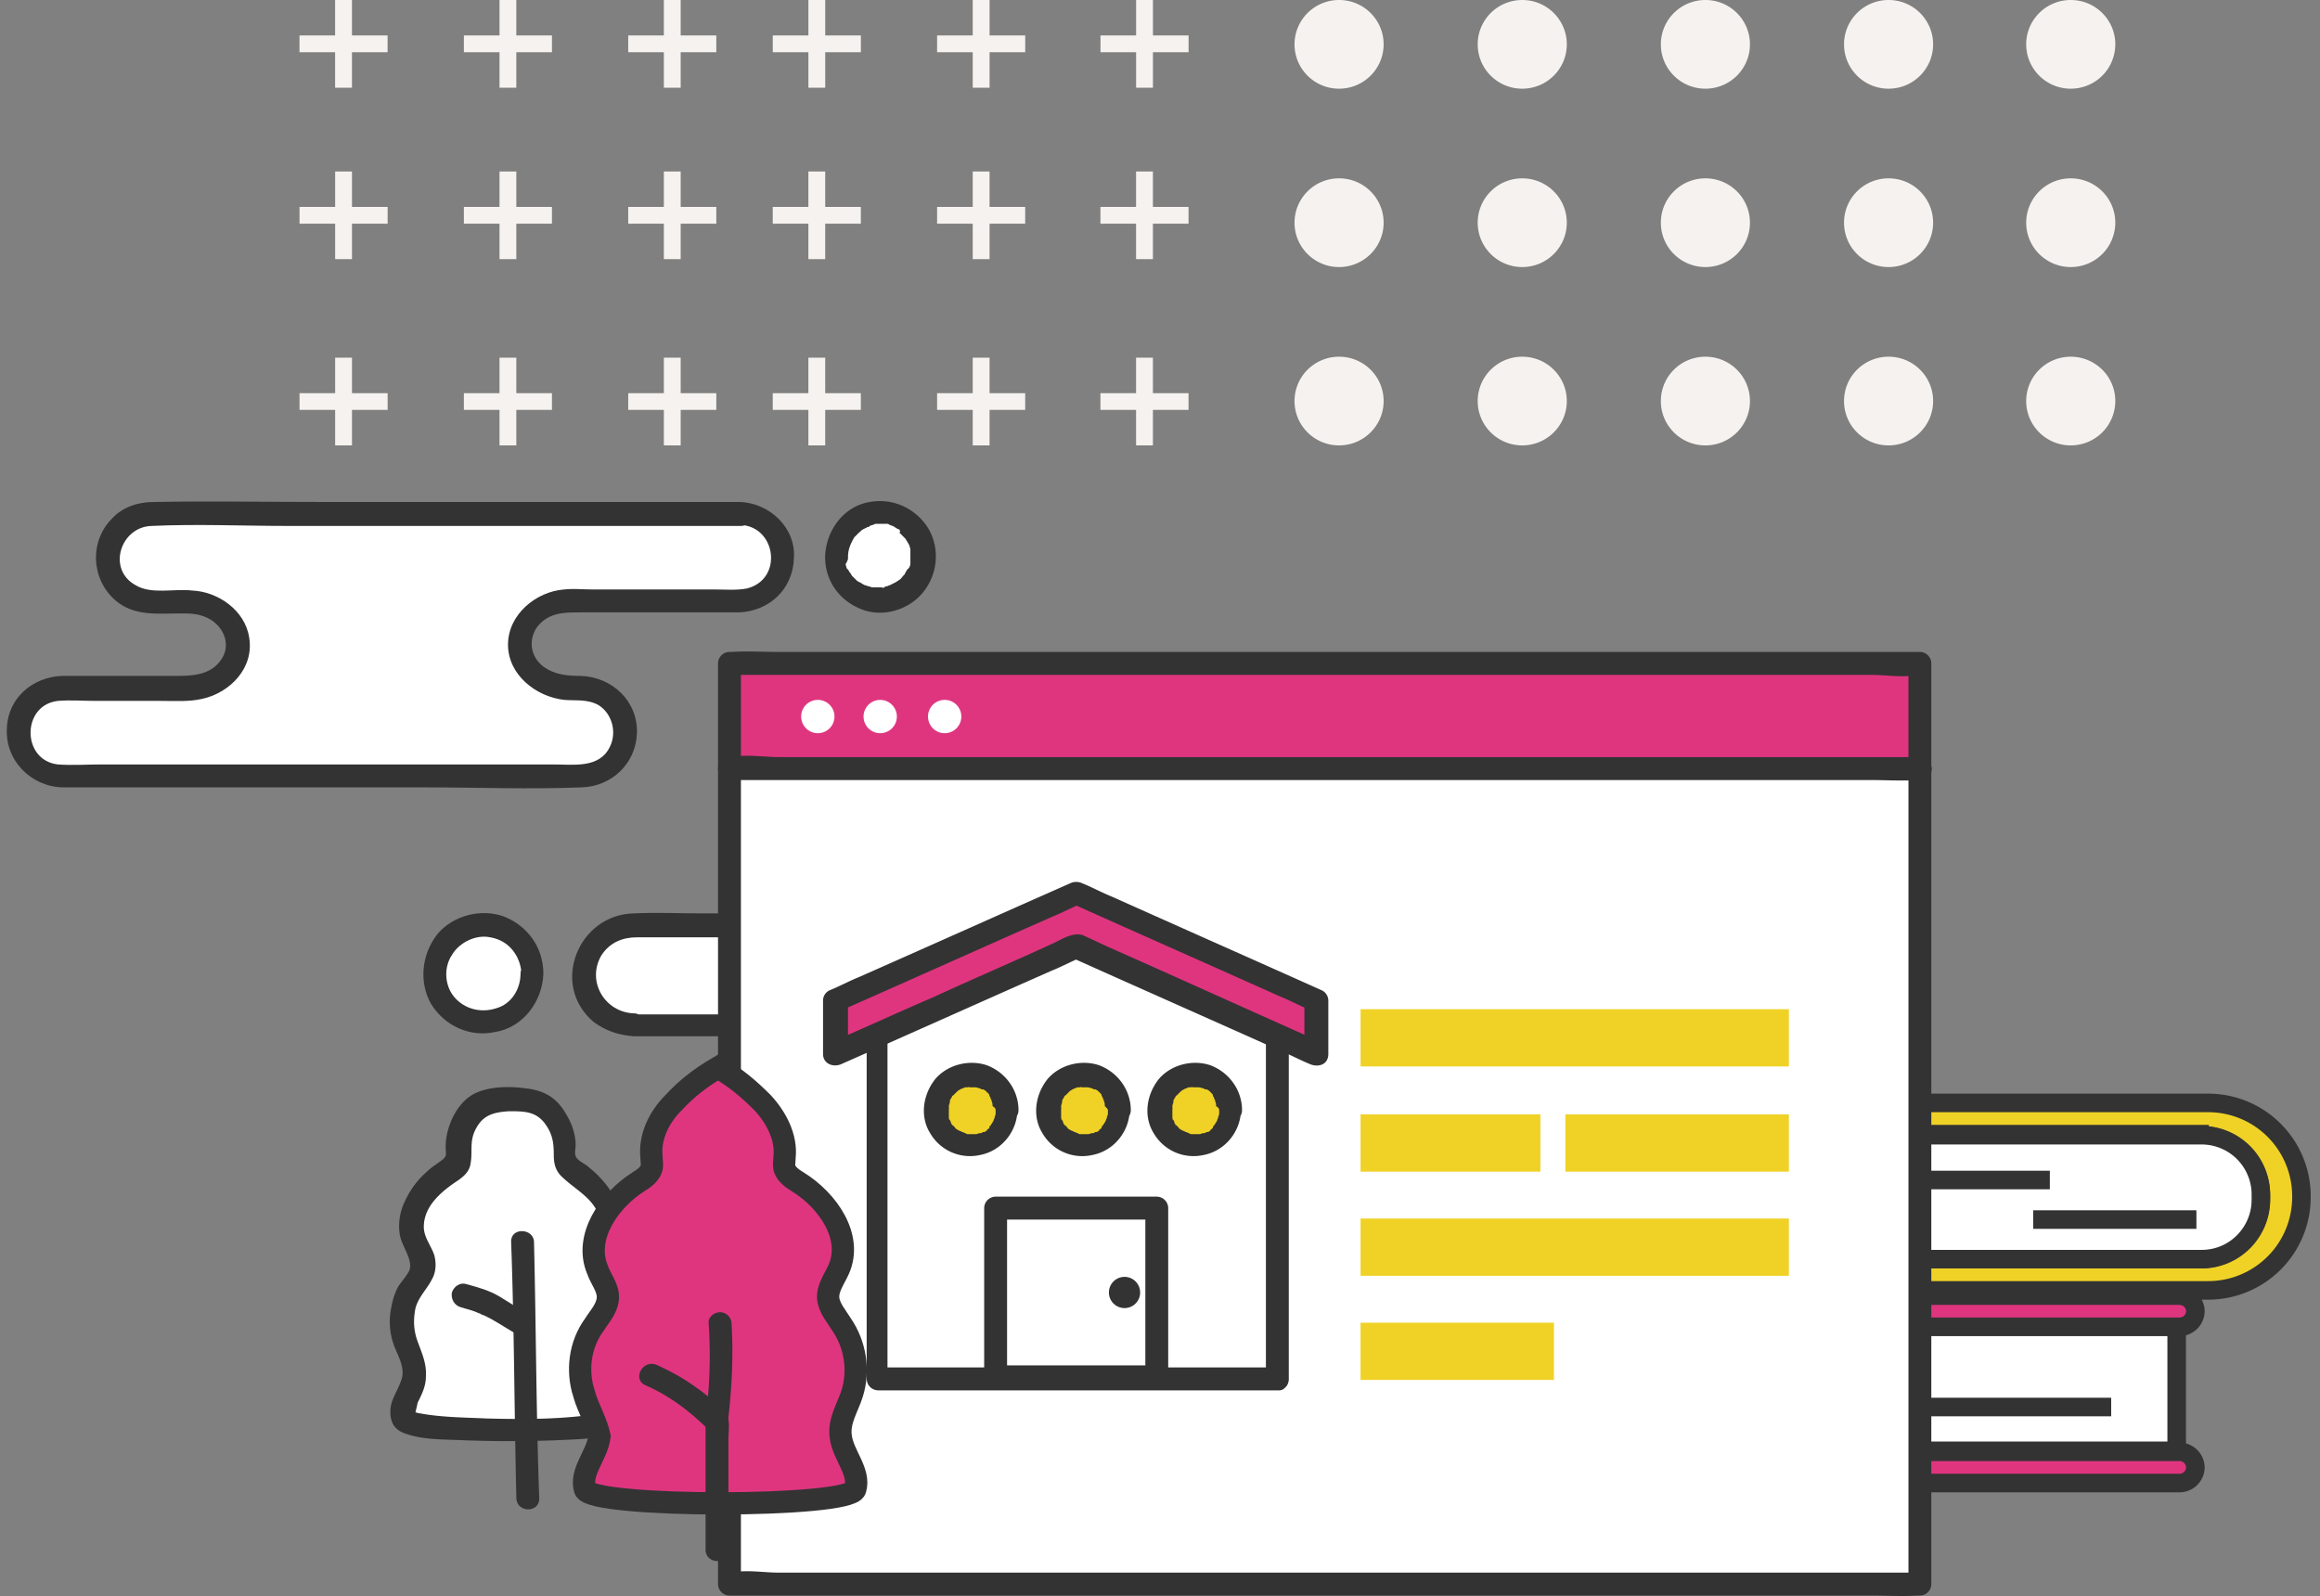 <svg width="125" height="86" fill="none" xmlns="http://www.w3.org/2000/svg">
    <rect width="100%" height="100%" fill="#808080" stroke="none"/>
    <path d="M61.211 24v-1.912h-1.92v-.903h1.92v-1.912h.907v1.912h1.92v.903h-1.92v1.911h-.907zM52.41 24v-1.912h-1.92v-.903h1.92v-1.912h.907v1.912h1.92v.903h-1.92v1.911h-.907zM43.555 24v-1.912h-1.92v-.903h1.92v-1.911h.907v1.911h1.92v.903h-1.92V24h-.907zM61.211 13.964v-1.911h-1.92v-.903h1.92V9.24h.907v1.911h1.92v.903h-1.92v1.911h-.907zM52.41 13.964v-1.911h-1.92v-.903h1.92V9.24h.907v1.911h1.92v.903h-1.92v1.911h-.907zM43.555 13.965v-1.912h-1.92v-.902h1.92V9.239h.907v1.912h1.92v.902h-1.92v1.912h-.907zM61.213 4.726V2.814h-1.92v-.903h1.92V0h.907v1.911h1.92v.903h-1.92v1.912h-.907zM52.41 4.726V2.814h-1.92v-.903h1.92V0h.908v1.911h1.92v.903h-1.92v1.912h-.907zM43.556 4.726V2.814h-1.92v-.903h1.92V0h.907v1.911h1.92v.903h-1.92v1.912h-.907zM35.768 24v-1.912h-1.92v-.903h1.92v-1.912h.907v1.912h1.92v.903h-1.92v1.911h-.907zM26.913 24v-1.912h-1.92v-.903h1.92v-1.912h.906v1.912h1.92v.903h-1.92v1.911h-.906zM18.058 24v-1.912h-1.92v-.903h1.92v-1.911h.907v1.911h1.92v.903h-1.92V24h-.907zM35.768 13.964v-1.911h-1.92v-.903h1.92V9.24h.907v1.911h1.92v.903h-1.92v1.911h-.907zM26.913 13.964v-1.911h-1.92v-.903h1.92V9.24h.906v1.911h1.92v.903h-1.92v1.911h-.906zM18.058 13.965v-1.912h-1.92v-.902h1.92V9.239h.907v1.912h1.92v.902h-1.92v1.912h-.907zM35.768 4.726V2.814h-1.92v-.903h1.92V0h.907v1.911h1.92v.903h-1.92v1.912h-.907zM26.913 4.726V2.814h-1.92v-.903h1.92V0h.906v1.911h1.92v.903h-1.92v1.912h-.906zM18.056 4.726V2.814h-1.92v-.903h1.92V0h.907v1.911h1.92v.903h-1.92v1.912h-.907zM82.018 4.779c1.325 0 2.4-1.07 2.4-2.39S83.343 0 82.018 0c-1.326 0-2.4 1.07-2.4 2.39 0 1.319 1.074 2.389 2.4 2.389zM82.018 14.39c1.325 0 2.4-1.07 2.4-2.39s-1.075-2.39-2.4-2.39c-1.326 0-2.4 1.07-2.4 2.39s1.074 2.39 2.4 2.39zM82.018 24c1.325 0 2.4-1.07 2.4-2.39s-1.075-2.389-2.4-2.389c-1.326 0-2.4 1.07-2.4 2.39S80.691 24 82.017 24zM91.886 4.779c1.326 0 2.4-1.07 2.4-2.39S93.212 0 91.886 0c-1.326 0-2.4 1.07-2.4 2.39 0 1.319 1.074 2.389 2.4 2.389zM91.886 14.39c1.326 0 2.4-1.07 2.4-2.39s-1.074-2.39-2.4-2.39c-1.326 0-2.4 1.07-2.4 2.39s1.074 2.39 2.4 2.39zM91.886 24c1.326 0 2.4-1.07 2.4-2.39s-1.074-2.389-2.4-2.389c-1.326 0-2.4 1.07-2.4 2.39S90.56 24 91.885 24zM101.755 4.779c1.326 0 2.4-1.07 2.4-2.39S103.081 0 101.755 0c-1.326 0-2.4 1.07-2.4 2.39 0 1.319 1.074 2.389 2.4 2.389zM101.755 14.39c1.326 0 2.4-1.07 2.4-2.39s-1.074-2.39-2.4-2.39c-1.326 0-2.4 1.07-2.4 2.39s1.074 2.39 2.4 2.39zM101.755 24c1.326 0 2.4-1.07 2.4-2.39s-1.074-2.389-2.4-2.389c-1.326 0-2.4 1.07-2.4 2.39s1.074 2.389 2.4 2.389zM111.57 4.779a2.395 2.395 0 0 0 2.401-2.39c0-1.32-1.075-2.389-2.401-2.389-1.325 0-2.4 1.07-2.4 2.39 0 1.319 1.075 2.389 2.4 2.389zM111.57 14.39a2.395 2.395 0 0 0 2.401-2.39c0-1.32-1.075-2.39-2.401-2.39-1.325 0-2.4 1.07-2.4 2.39s1.075 2.39 2.4 2.39zM111.57 24a2.395 2.395 0 0 0 2.401-2.39c0-1.32-1.075-2.389-2.401-2.389-1.325 0-2.4 1.07-2.4 2.39S110.245 24 111.57 24zM72.148 4.779c1.326 0 2.401-1.07 2.401-2.39S73.474 0 72.149 0c-1.326 0-2.401 1.07-2.401 2.39 0 1.319 1.075 2.389 2.4 2.389zM72.148 14.39c1.326 0 2.401-1.07 2.401-2.39s-1.075-2.39-2.4-2.39c-1.326 0-2.401 1.07-2.401 2.39s1.075 2.39 2.4 2.39zM72.148 24c1.326 0 2.401-1.07 2.401-2.39s-1.075-2.389-2.4-2.389c-1.326 0-2.401 1.07-2.401 2.39S70.823 24 72.148 24z" fill="#F6F2EF"/>
    <path d="M93.864 78.174a3.279 3.279 0 0 1-3.305-3.31v-.057a3.279 3.279 0 0 1 3.305-3.31h23.582a.862.862 0 0 0 .841-.843.862.862 0 0 0-.841-.841h-24.03a5.025 5.025 0 0 0-5.042 5.05c0 2.806 2.24 5.051 5.041 5.051h24.031a.862.862 0 0 0 .841-.842.862.862 0 0 0-.841-.841H93.864v-.057z" fill="#DF357F" stroke="#333" stroke-miterlimit="10"/>
    <path d="M117.278 78.175H93.751a3.194 3.194 0 0 1-3.192-3.199v-.28c0-1.74 1.4-3.2 3.192-3.2h23.527v6.679z" fill="#fff" stroke="#333" stroke-miterlimit="10"/>
    <path d="M94.088 73.628h8.794" stroke="#333" stroke-width="2" stroke-miterlimit="10"/>
    <path d="M101.985 75.817h11.764" stroke="#333" stroke-miterlimit="10"/>
    <path d="M118.51 61.17a3.278 3.278 0 0 1 3.305 3.311v.057a3.278 3.278 0 0 1-3.305 3.31H94.927a.862.862 0 0 0-.84.843c0 .448.392.841.84.841h24.031a5.025 5.025 0 0 0 5.042-5.05 5.025 5.025 0 0 0-5.042-5.051h-24.03a.862.862 0 0 0-.841.842c0 .448.392.841.84.841h23.583v.056z" fill="#F0D227" stroke="#333" stroke-miterlimit="10"/>
    <path d="M95.096 61.17h23.527a3.194 3.194 0 0 1 3.192 3.2v.28c0 1.74-1.4 3.199-3.192 3.199H95.096V61.17z" fill="#fff" stroke="#333" stroke-miterlimit="10"/>
    <path d="M118.341 65.716h-8.794M110.443 63.584H98.624" stroke="#333" stroke-miterlimit="10"/>
    <path d="M25.972 55.109a2.635 2.635 0 0 0 2.632-2.638 2.635 2.635 0 0 0-2.632-2.637 2.635 2.635 0 0 0-2.633 2.637 2.635 2.635 0 0 0 2.633 2.638z" fill="#fff"/>
    <path d="M29.277 52.472c0-1.403-.84-2.582-2.129-3.087-1.232-.449-2.744-.056-3.585.954-.84 1.067-1.008 2.582-.336 3.76.729 1.179 2.073 1.796 3.417 1.516 1.513-.225 2.577-1.628 2.633-3.143 0-.786-1.232-.786-1.232 0 0 .842-.505 1.627-1.289 1.852-.84.28-1.736.056-2.296-.617-.505-.618-.56-1.572-.112-2.245.392-.674 1.288-1.123 2.072-.954 1.008.168 1.625 1.01 1.68 1.964-.111.786 1.177.842 1.177 0z" fill="#333"/>
    <path d="M34.15 55.221H53.25a2.692 2.692 0 0 0 2.689-2.693 2.692 2.692 0 0 0-2.689-2.694H34.15a2.692 2.692 0 0 0-2.69 2.694c0 1.459 1.233 2.694 2.69 2.694z" fill="#fff"/>
    <path d="M34.15 55.839h16.189c1.008 0 2.072.056 3.08 0 1.569-.112 2.913-1.347 3.081-2.919.168-1.515-.728-2.918-2.128-3.479-1.065-.393-2.409-.224-3.53-.224H37.736c-1.176 0-2.353-.057-3.585 0-2.969.056-4.537 3.816-2.185 5.836.672.505 1.4.73 2.185.786.784.056.784-1.235 0-1.235-1.569-.056-2.577-1.74-1.737-3.143.449-.673 1.12-.954 1.905-.954H50.17c1.009 0 2.017-.056 3.025 0 1.12.056 2.073.842 2.073 2.077 0 1.178-.952 2.02-2.073 2.076-3.025.112-6.105 0-9.13 0H34.15c-.784-.112-.784 1.179 0 1.179z" fill="#333"/>
    <path d="M39.864 27.666H8.159a2.37 2.37 0 0 0-2.353 2.358 2.37 2.37 0 0 0 2.353 2.357h2.24c1.345.168 2.41 1.122 2.41 2.357 0 1.29-1.29 2.357-2.802 2.357H3.285a2.37 2.37 0 0 0-2.352 2.357 2.37 2.37 0 0 0 2.352 2.357h28.008a2.37 2.37 0 0 0 2.353-2.357 2.37 2.37 0 0 0-2.353-2.357h-.504c-1.568 0-2.8-1.067-2.8-2.357 0-1.179 1.064-2.189 2.408-2.357h9.41a2.37 2.37 0 0 0 2.354-2.357c.056-1.291-1.009-2.358-2.297-2.358z" fill="#fff"/>
    <path d="M39.864 27.05H17.513c-3.08 0-6.161-.057-9.242 0-.84 0-1.68.28-2.24.897-1.233 1.235-1.121 3.311.223 4.434 1.008.842 2.297.673 3.473.673.56 0 1.064 0 1.625.337.728.449 1.064 1.347.616 2.076-.616 1.01-1.793.954-2.801.954H3.341C1.773 36.478.43 37.6.372 39.227c-.112 1.74 1.289 3.143 2.97 3.2H22.778c2.857 0 5.714.111 8.57 0 1.625-.057 2.913-1.291 2.97-2.919.055-1.74-1.345-3.03-3.026-3.087-.728 0-1.4-.056-2.016-.505-.672-.505-.84-1.403-.336-2.132.616-.786 1.456-.786 2.296-.786h8.571c1.624-.056 2.913-1.234 2.969-2.918.112-1.628-1.289-2.974-2.913-3.03-.784-.057-.784 1.234 0 1.234 1.96.056 2.353 2.918.392 3.423-.56.113-1.176.056-1.736.056h-6.61c-.505 0-1.009-.056-1.513 0-1.512.113-3.025 1.347-3.025 2.975 0 1.627 1.513 2.806 3.025 2.974.616.056 1.233-.056 1.849.28.728.45 1.008 1.46.616 2.246-.56 1.178-1.96.954-3.025.954H5.47c-.784 0-1.568.056-2.353 0-1.96-.225-1.96-3.2 0-3.424.672-.056 1.4 0 2.073 0h3.473c.728 0 1.512.056 2.24-.112 1.513-.337 2.801-1.684 2.521-3.311-.224-1.46-1.68-2.47-3.08-2.525-.953-.113-2.185.224-3.025-.281-1.569-.842-.84-3.143.84-3.199 2.464-.112 4.93 0 7.394 0H39.92c.784 0 .784-1.29-.056-1.29z" fill="#333"/>
    <path d="M47.371 32.38c1.3 0 2.353-1.055 2.353-2.357a2.355 2.355 0 0 0-2.353-2.357 2.355 2.355 0 0 0-2.352 2.357 2.355 2.355 0 0 0 2.352 2.357z" fill="#fff"/>
    <path d="M45.69 30.023c0-.392.112-.673.336-1.066.112-.168-.056.056.056-.056l.112-.112.112-.113s.169-.112.056-.056c.056-.056.169-.112.28-.168.057 0 .057-.056.113-.056.056-.056.056-.056 0 0 .056 0 .056 0 .112-.056.112-.056.224-.056.28-.113h.56c.112 0-.112-.056.056 0 .056 0 .112 0 .168.057.056 0 .112.056.168.056 0 0 .112.056 0 0 .112.056.168.112.28.168a.12.12 0 0 1 .112.112c.056.113-.112 0 0 .113l.28.28c-.056-.056 0 0 0 0 .056.056.056.112.112.168 0 .057.056.057.056.113 0 0 .112.168.056.056 0 .112.056.168.056.28v.113c0 .056 0 .056 0 0v.617a.429.429 0 0 1-.112.28c-.056.169.056-.112-.056.057-.056.056-.056.112-.112.168 0 .056-.056.112-.056.112l-.056.056c-.056.057-.112.169-.224.225 0 0-.168.112-.056.056.056-.056-.112.056-.112.056l-.336.169s.112-.057 0 0c-.056 0-.112.056-.168.056-.056 0-.056 0-.112.056 0 0-.168.056-.112 0h-.56c-.112-.056-.224-.056-.337-.112-.168-.057.057.056-.056 0-.055-.057-.111-.057-.167-.113-.056 0-.056-.056-.113-.056-.056 0-.056-.056-.112-.056.056.056.056.056 0 0l-.224-.224c-.112-.113.056.112-.056-.056-.056-.057-.056-.113-.112-.169-.056-.056-.056-.112-.112-.168-.056-.113 0 .056-.056-.056-.056-.113-.056-.225-.112-.337 0 0 0-.112 0 0 .168-.056.168-.168.168-.28 0-.786-1.288-.843-1.232 0 0 1.29.784 2.356 1.96 2.805 1.12.45 2.521.056 3.305-.898.785-.954.953-2.357.28-3.479-.672-1.066-1.904-1.628-3.136-1.403-1.4.224-2.353 1.515-2.41 2.918-.055.898 1.177.898 1.233.056z" fill="#333"/>
    <path d="M103.443 35.748H39.36v5.668h64.083v-5.668z" fill="#DF357F"/>
    <path d="M103.442 40.799H41.936c-.784 0-1.736-.169-2.52 0h-.112l.616.617v-5.668l-.616.617H100.81c.784 0 1.736.168 2.52 0h.112l-.616-.617v5.668c0 .786 1.232.842 1.232 0v-5.668a.622.622 0 0 0-.616-.618H41.936c-.84 0-1.68-.056-2.52 0h-.112a.622.622 0 0 0-.617.618v5.668c0 .337.28.617.617.617H100.81c.84 0 1.68.056 2.52 0h.112c.841.056.841-1.234 0-1.234z" fill="#333"/>
    <path d="M103.443 41.472H39.36v43.942h64.083V41.472z" fill="#fff"/>
    <path d="M103.442 40.798H41.936c-.84 0-1.68-.056-2.52 0h-.112a.622.622 0 0 0-.617.618v43.942c0 .337.28.617.617.617H100.81c.84 0 1.68.056 2.52 0h.112c.336 0 .616-.28.616-.617V41.416c0-.786-1.232-.842-1.232 0v43.942l.616-.618H41.936c-.784 0-1.736-.168-2.52 0h-.112l.616.618V41.416l-.616.617H100.81c.84 0 1.68.056 2.52 0h.112c.841.056.841-1.235 0-1.235z" fill="#333"/>
    <path d="M68.767 74.358H47.201V54.1l10.811-4.49 10.755 4.49v20.26z" fill="#fff"/>
    <path d="M68.768 73.685H47.2l.617.617V54.099c-.168.224-.337.393-.448.617 3.136-1.29 6.273-2.638 9.466-3.928l.84-.337c.056-.056.449-.112.505-.225-.056.113-.448-.112-.168.056.224.113.448.169.672.281 1.848.786 3.697 1.515 5.545 2.301 1.457.617 2.97 1.235 4.426 1.852-.168-.224-.337-.393-.449-.617v20.203c0 .786 1.233.842 1.233 0V54.099c0-.281-.224-.505-.448-.618-3.193-1.347-6.386-2.637-9.58-3.984-.391-.169-.783-.393-1.175-.505-.393-.056-.785.168-1.12.336-1.85.786-3.642 1.516-5.49 2.301-1.513.618-3.025 1.235-4.482 1.852-.28.113-.448.28-.448.618v20.203c0 .337.28.617.616.617H68.88c.672.056.672-1.234-.112-1.234z" fill="#333"/>
    <path d="m58.013 48.094-12.995 5.78v2.863l12.995-5.78 12.884 5.78v-2.862l-12.884-5.78z" fill="#DF357F"/>
    <path d="M57.677 47.589c-3.81 1.683-7.563 3.367-11.372 5.05-.56.225-1.064.506-1.624.73a.618.618 0 0 0-.336.561v2.863c0 .505.504.73.952.56 3.81-1.683 7.562-3.367 11.371-5.05.56-.224 1.065-.505 1.625-.73h-.616c3.753 1.684 7.562 3.368 11.315 5.051.56.225 1.064.505 1.624.73.448.168.953 0 .953-.561V53.93a.617.617 0 0 0-.337-.56c-3.753-1.684-7.562-3.368-11.315-5.052-.56-.224-1.064-.505-1.624-.73-.728-.336-1.4.786-.616 1.067 3.753 1.684 7.562 3.367 11.315 5.05.56.225 1.064.506 1.624.73-.112-.168-.224-.336-.336-.56v2.861c.336-.168.616-.336.953-.56-3.81-1.684-7.619-3.424-11.428-5.108-.504-.224-.952-.449-1.456-.673-.504-.169-1.064.168-1.513.393-2.184 1.01-4.425 1.964-6.61 2.974-1.848.786-3.64 1.628-5.49 2.413.337.169.617.337.953.561v-2.862c-.112.169-.224.337-.336.561 3.81-1.683 7.562-3.367 11.371-5.05.56-.225 1.065-.505 1.625-.73.728-.337.056-1.403-.672-1.066z" fill="#333"/>
    <path d="M52.411 61.732a1.906 1.906 0 0 0 1.905-1.908 1.906 1.906 0 0 0-1.905-1.908 1.906 1.906 0 0 0-1.904 1.908c0 1.053.852 1.908 1.904 1.908z" fill="#F0D227"/>
    <path d="M53.644 59.823v.169c0 .112 0 0 0 0 0 .112-.056.168-.056.224 0 .056-.056.112-.056.169 0 0 .056-.113 0 0-.056.112-.112.168-.168.28-.056.112.056-.056 0 0-.056 0-.056.056-.056.112-.056.056-.225.169-.113.113-.056.056-.112.112-.224.112-.056 0-.056.056-.112.056-.112.056.112 0-.056 0-.056 0-.168.056-.224.056-.056 0-.168 0 0 0h-.392c-.112 0 .168.056 0 0-.056 0-.112 0-.168-.056-.056 0-.112-.056-.168-.056-.056 0-.112-.056 0 0-.056-.056-.168-.056-.224-.112-.056 0-.056-.056-.112-.056-.056-.057.112.112 0 0-.056-.057-.112-.169-.224-.225.056.112 0 .056 0 0s-.056-.056-.056-.112-.112-.28-.056-.112c-.056-.057-.056-.169-.056-.225v-.112c-.056-.113 0 .112 0-.056v-.225c0-.056.056-.168 0-.056V59.6c0-.056.056-.168.056-.225.056-.168-.056.113 0-.056 0-.056.056-.112.056-.112 0-.056.056-.056.056-.112s.112-.113 0 0l.168-.169.056-.056.056-.056c.056-.056.168-.112.28-.168 0 0-.112.056 0 0 .056 0 .112-.056.168-.056h.112s.168-.056.056 0h.336c.112 0 .224.056.28.056.168.056-.056-.056 0 0s.112.056.168.056c.056 0 .056.056.112.056l.056.056c-.056-.056-.056-.056 0 0l.168.168c.112.113-.056-.112 0 .057 0 .056.056.056.056.112s.056.112.056.112c.056.112 0-.112 0 .056a.507.507 0 0 1 .056.28c0 .057 0 .113 0 0 .169.113.169.17.169.225 0 .337.28.674.616.618.336 0 .616-.281.616-.618 0-1.066-.672-2.02-1.68-2.413-.953-.337-2.13-.056-2.801.73-.673.841-.84 2.02-.28 2.918a2.481 2.481 0 0 0 2.688 1.178c1.177-.224 2.017-1.29 2.017-2.469 0-.337-.28-.673-.616-.617-.224.056-.504.337-.56.673z" fill="#333"/>
    <path d="M58.406 61.732a1.906 1.906 0 0 0 1.904-1.908 1.906 1.906 0 0 0-1.904-1.908 1.906 1.906 0 0 0-1.905 1.908c0 1.053.853 1.908 1.905 1.908z" fill="#F0D227"/>
    <path d="M59.693 59.823v.169c0 .112 0 0 0 0 0 .112-.056.168-.056.224 0 .056-.056.112-.056.169 0 0 .056-.113 0 0-.056.112-.112.168-.168.28-.056.112.056-.056 0 0-.056 0-.056.056-.056.112-.056.056-.224.169-.112.113-.056.056-.112.112-.224.112-.056 0-.056.056-.112.056-.112.056.112 0-.056 0-.056 0-.168.056-.224.056-.056 0-.168 0 0 0h-.392c-.112 0 .168.056 0 0-.056 0-.112 0-.168-.056-.056 0-.112-.056-.168-.056-.056 0-.112-.056 0 0-.056-.056-.168-.056-.224-.112-.056 0-.056-.056-.112-.056-.056-.057.112.112 0 0-.056-.057-.112-.169-.224-.225.056.112 0 .056 0 0s-.056-.056-.056-.112-.112-.28-.056-.112c-.056-.057-.056-.169-.056-.225v-.112c-.056-.113 0 .112 0-.056v-.225c0-.056.056-.168 0-.056V59.6c0-.056.056-.168.056-.225.056-.168-.056.113 0-.056 0-.056.056-.112.056-.112 0-.056.056-.056.056-.112s.112-.113 0 0l.168-.169.056-.056.056-.056c.056-.056.168-.112.28-.168 0 0-.112.056 0 0 .056 0 .112-.056.168-.056h.112s.168-.056.056 0h.336c.112 0 .224.056.28.056.168.056-.056-.056 0 0s.112.056.168.056c.056 0 .056.056.112.056l.056.056c-.056-.056-.056-.056 0 0l.168.168c.112.113-.056-.112 0 .057 0 .056.056.056.056.112s.056.112.056.112c.056.112 0-.112 0 .056.056.113.056.169.056.28 0 .057 0 .113 0 0 .112.113.168.17.168.225 0 .337.28.674.617.618.336 0 .616-.281.616-.618 0-1.066-.672-2.02-1.68-2.413-.953-.337-2.13-.056-2.802.73-.672.841-.84 2.02-.28 2.918a2.481 2.481 0 0 0 2.69 1.178c1.175-.224 2.016-1.29 2.016-2.469 0-.337-.28-.673-.616-.617-.28.056-.56.337-.56.673z" fill="#333"/>
    <path d="M64.4 61.732a1.906 1.906 0 0 0 1.904-1.908 1.906 1.906 0 0 0-1.904-1.908 1.906 1.906 0 0 0-1.905 1.908c0 1.053.853 1.908 1.905 1.908z" fill="#F0D227"/>
    <path d="M65.688 59.823v.169c0 .112 0 0 0 0 0 .112-.056.168-.056.224 0 .056-.056.112-.056.169 0 0 .056-.113 0 0-.056.112-.112.168-.169.28-.056.112.056-.056 0 0-.056 0-.056.056-.056.112-.056.056-.224.169-.112.113-.056.056-.112.112-.224.112-.056 0-.056.056-.112.056-.112.056.112 0-.056 0-.056 0-.168.056-.224.056-.056 0-.168 0 0 0h-.392c-.112 0 .168.056 0 0-.056 0-.112 0-.168-.056-.056 0-.112-.056-.168-.056-.056 0-.112-.056 0 0-.056-.056-.168-.056-.224-.112-.056 0-.056-.056-.112-.056-.056-.057.112.112 0 0-.056-.057-.112-.169-.224-.225.056.112 0 .056 0 0s-.056-.056-.056-.112-.112-.28-.056-.112c-.056-.057-.056-.169-.056-.225v-.112c-.056-.113 0 .112 0-.056v-.225c0-.056.056-.168 0-.056V59.6c0-.056.056-.168.056-.225.056-.168-.056.113 0-.056 0-.056.056-.112.056-.112 0-.056.056-.056.056-.112s.112-.113 0 0l.168-.169.056-.056.056-.056c.056-.056.168-.112.28-.168 0 0-.112.056 0 0 .056 0 .112-.056.168-.056h.112s.168-.056.056 0h.336c.112 0 .224.056.28.056.168.056-.056-.056 0 0s.112.056.168.056c.056 0 .056.056.112.056l.056.056c-.056-.056-.056-.056 0 0l.168.168c.112.113-.056-.112 0 .057 0 .056.056.056.056.112s.056.112.056.112c.056.112 0-.112 0 .056a.507.507 0 0 1 .056.28c0 .057 0 .113 0 0 .168.113.168.17.168.225 0 .337.28.674.617.618.336 0 .616-.281.616-.618 0-1.066-.672-2.02-1.68-2.413-.953-.337-2.13-.056-2.801.73-.673.841-.84 2.02-.28 2.918a2.482 2.482 0 0 0 2.688 1.178c1.177-.224 2.017-1.29 2.017-2.469 0-.337-.28-.673-.616-.617-.28.056-.56.337-.56.673z" fill="#333"/>
    <path d="M62.326 65.098h-8.682v9.091h8.682v-9.091z" fill="#fff"/>
    <path d="M62.326 73.572h-8.682l.616.618v-9.092l-.616.618h8.682l-.616-.618v9.092c0 .785 1.232.841 1.232 0v-9.092a.622.622 0 0 0-.616-.617h-8.682a.622.622 0 0 0-.617.617v9.092c0 .337.28.617.617.617h8.682c.784.056.784-1.235 0-1.235z" fill="#333"/>
    <path d="M60.59 70.486a.841.841 0 1 0-.002-1.682.841.841 0 0 0 .001 1.682z" fill="#333"/>
    <path d="M96.384 54.38H73.306v3.086h23.078v-3.087zM82.996 60.047h-9.69v3.087h9.69v-3.087zM96.384 60.047H84.341v3.087h12.043v-3.087zM96.384 65.66H73.306v3.086h23.078V65.66zM83.725 71.272h-10.42v3.086h10.42v-3.087z" fill="#F0D227"/>
    <path d="M50.9 39.508a.897.897 0 1 0-.003-1.794.897.897 0 0 0 .002 1.794zM44.065 39.508a.897.897 0 1 0-.002-1.795.897.897 0 0 0 .002 1.795zM47.426 39.508a.897.897 0 1 0-.002-1.794.897.897 0 0 0 .002 1.794zM21.827 72.282a3.3 3.3 0 0 1 .448-2.974c.225-.337.56-.673.56-1.122 0-.45-.28-.842-.447-1.235-.617-1.403.504-2.974 1.792-3.816.224-.168.504-.337.616-.617.056-.169 0-.337 0-.506-.112-.841.336-1.74.953-2.357.616-.617 3.248-.617 3.809 0 .616.618 1.008 1.516.952 2.357 0 .169-.056.337 0 .505.056.281.336.45.616.618 1.288.785 2.353 2.413 1.793 3.816-.168.393-.505.786-.448 1.235 0 .449.336.785.56 1.122.616.842.728 2.02.448 2.974-.224.618-.56 1.179-.504 1.852.056.786.84 1.516.616 2.301-.224.842-11.483.842-11.708 0-.224-.785.56-1.515.617-2.3-.112-.618-.505-1.235-.673-1.853z" fill="#fff"/>
    <path d="M22.443 72.114c-.168-.562-.168-1.067-.056-1.628.168-.617.616-1.01.896-1.571.224-.393.224-.898.112-1.291-.168-.505-.56-.954-.56-1.515 0-1.123.953-1.908 1.793-2.47.336-.224.672-.505.728-.954.112-.617-.056-1.122.224-1.74.392-.841.952-1.01 1.849-1.066.84 0 1.512 0 2.016.786.336.505.392.954.392 1.572 0 .505.112.897.504 1.234.785.73 1.793 1.179 2.017 2.357.224 1.066-.84 1.796-.504 2.918.168.45.504.842.728 1.235.28.561.392 1.179.28 1.796-.168 1.122-.896 1.964-.448 3.143.168.392.336.841.504 1.234.112.169-.224.337.112-.056l.056-.056h-.056c-2.24.449-4.537.449-6.778.393-1.176-.056-2.464-.056-3.64-.28-.113 0-.169-.057-.281-.057-.056 0-.056 0-.112-.056-.112 0 0 0 0 0h-.056c0-.056.224.28.168.28 0 0 .168-.673.168-.729.224-.449.448-.898.448-1.403.056-.786-.28-1.403-.504-2.076-.28-.786-1.512-.45-1.232.336.224.618.672 1.291.392 1.965-.168.505-.504.954-.56 1.459-.056.617.112 1.122.728 1.347 1.008.392 2.297.336 3.36.392 1.57.056 3.138.056 4.706 0 1.12-.056 2.353-.056 3.417-.392.504-.169.785-.505.785-1.067 0-.505-.225-1.01-.449-1.459-.336-.785-.112-1.29.168-2.02.448-1.123.336-2.47-.28-3.536-.168-.224-.392-.449-.504-.73-.168-.392 0-.617.168-1.01.28-.56.392-1.066.336-1.683-.112-1.122-.896-2.133-1.736-2.806-.168-.168-.448-.28-.616-.45-.225-.224-.112-.448-.112-.785 0-.56-.224-1.178-.505-1.627-.504-.898-1.176-1.291-2.184-1.403-.84-.113-1.849-.113-2.633.224-1.064.45-1.68 1.852-1.68 2.919 0 .449.112.505-.28.785-.225.169-.505.337-.729.561a4.635 4.635 0 0 0-1.176 1.572c-.28.56-.392 1.234-.28 1.852.112.617.728 1.347.504 1.908-.168.337-.448.617-.616.898a3.57 3.57 0 0 0-.336 1.01 3.726 3.726 0 0 0 .112 2.076c.224.786 1.456.45 1.232-.336z" fill="#333"/>
    <path d="M31.461 75.088c-.392-1.235-.224-2.638.56-3.704.28-.45.673-.842.729-1.403.056-.561-.392-1.067-.56-1.572-.729-1.74.616-3.704 2.184-4.714.28-.168.616-.393.728-.73.056-.224 0-.392 0-.617-.112-1.066.393-2.132 1.177-2.918.728-.786 1.456-1.347 2.408-1.908.953.561 1.625 1.122 2.41 1.908.727.786 1.288 1.852 1.175 2.918 0 .225-.056.393 0 .618.113.336.449.56.729.73 1.624 1.01 2.968 2.974 2.184 4.713-.224.505-.616 1.01-.56 1.572.056.505.448.954.728 1.403.728 1.066.953 2.469.56 3.704-.224.73-.728 1.459-.616 2.3.112 1.01 1.065 1.909.785 2.863-.28 1.01-14.285 1.01-14.565 0-.28-.954.673-1.852.785-2.863-.169-.785-.617-1.515-.84-2.3z" fill="#DF357F" stroke="#333" stroke-width="1.2" stroke-miterlimit="10"/>
    <path d="M34.766 74.639c1.288.561 2.409 1.403 3.417 2.413-.056-.168-.112-.28-.168-.449v6.903c0 .785 1.232.842 1.232 0v-5.893c0-.393.056-.785 0-1.122-.056-.393-.448-.674-.728-.898a6.453 6.453 0 0 0-.952-.786c-.672-.505-1.4-.898-2.129-1.234-.784-.393-1.4.73-.672 1.066z" fill="#333"/>
    <path d="M39.192 76.828c.224-1.796.336-3.648.224-5.5a.622.622 0 0 0-.616-.618c-.336 0-.672.281-.616.618.112 1.74.056 3.423-.168 5.163-.056.337.056.673.448.785.224.057.672-.112.728-.448zM29.053 80.7c-.168-4.602-.168-9.147-.28-13.75 0-.785-1.288-.841-1.232 0 .168 4.603.168 9.148.28 13.75 0 .842 1.288.842 1.232 0z" fill="#333"/>
    <path d="M28.493 70.823c-.504-.28-1.009-.618-1.569-.954-.56-.337-1.176-.505-1.792-.674-.336-.112-.672.113-.785.45-.056.336.113.673.449.785.336.112.672.168 1.008.337.056 0 .056 0 .112.056.112.056-.112-.056 0 0 .056 0 .112.056.168.056l.336.168c.504.28 1.008.618 1.513.898.28.169.728.056.84-.224.112-.337 0-.73-.28-.898z" fill="#333"/>
</svg>
